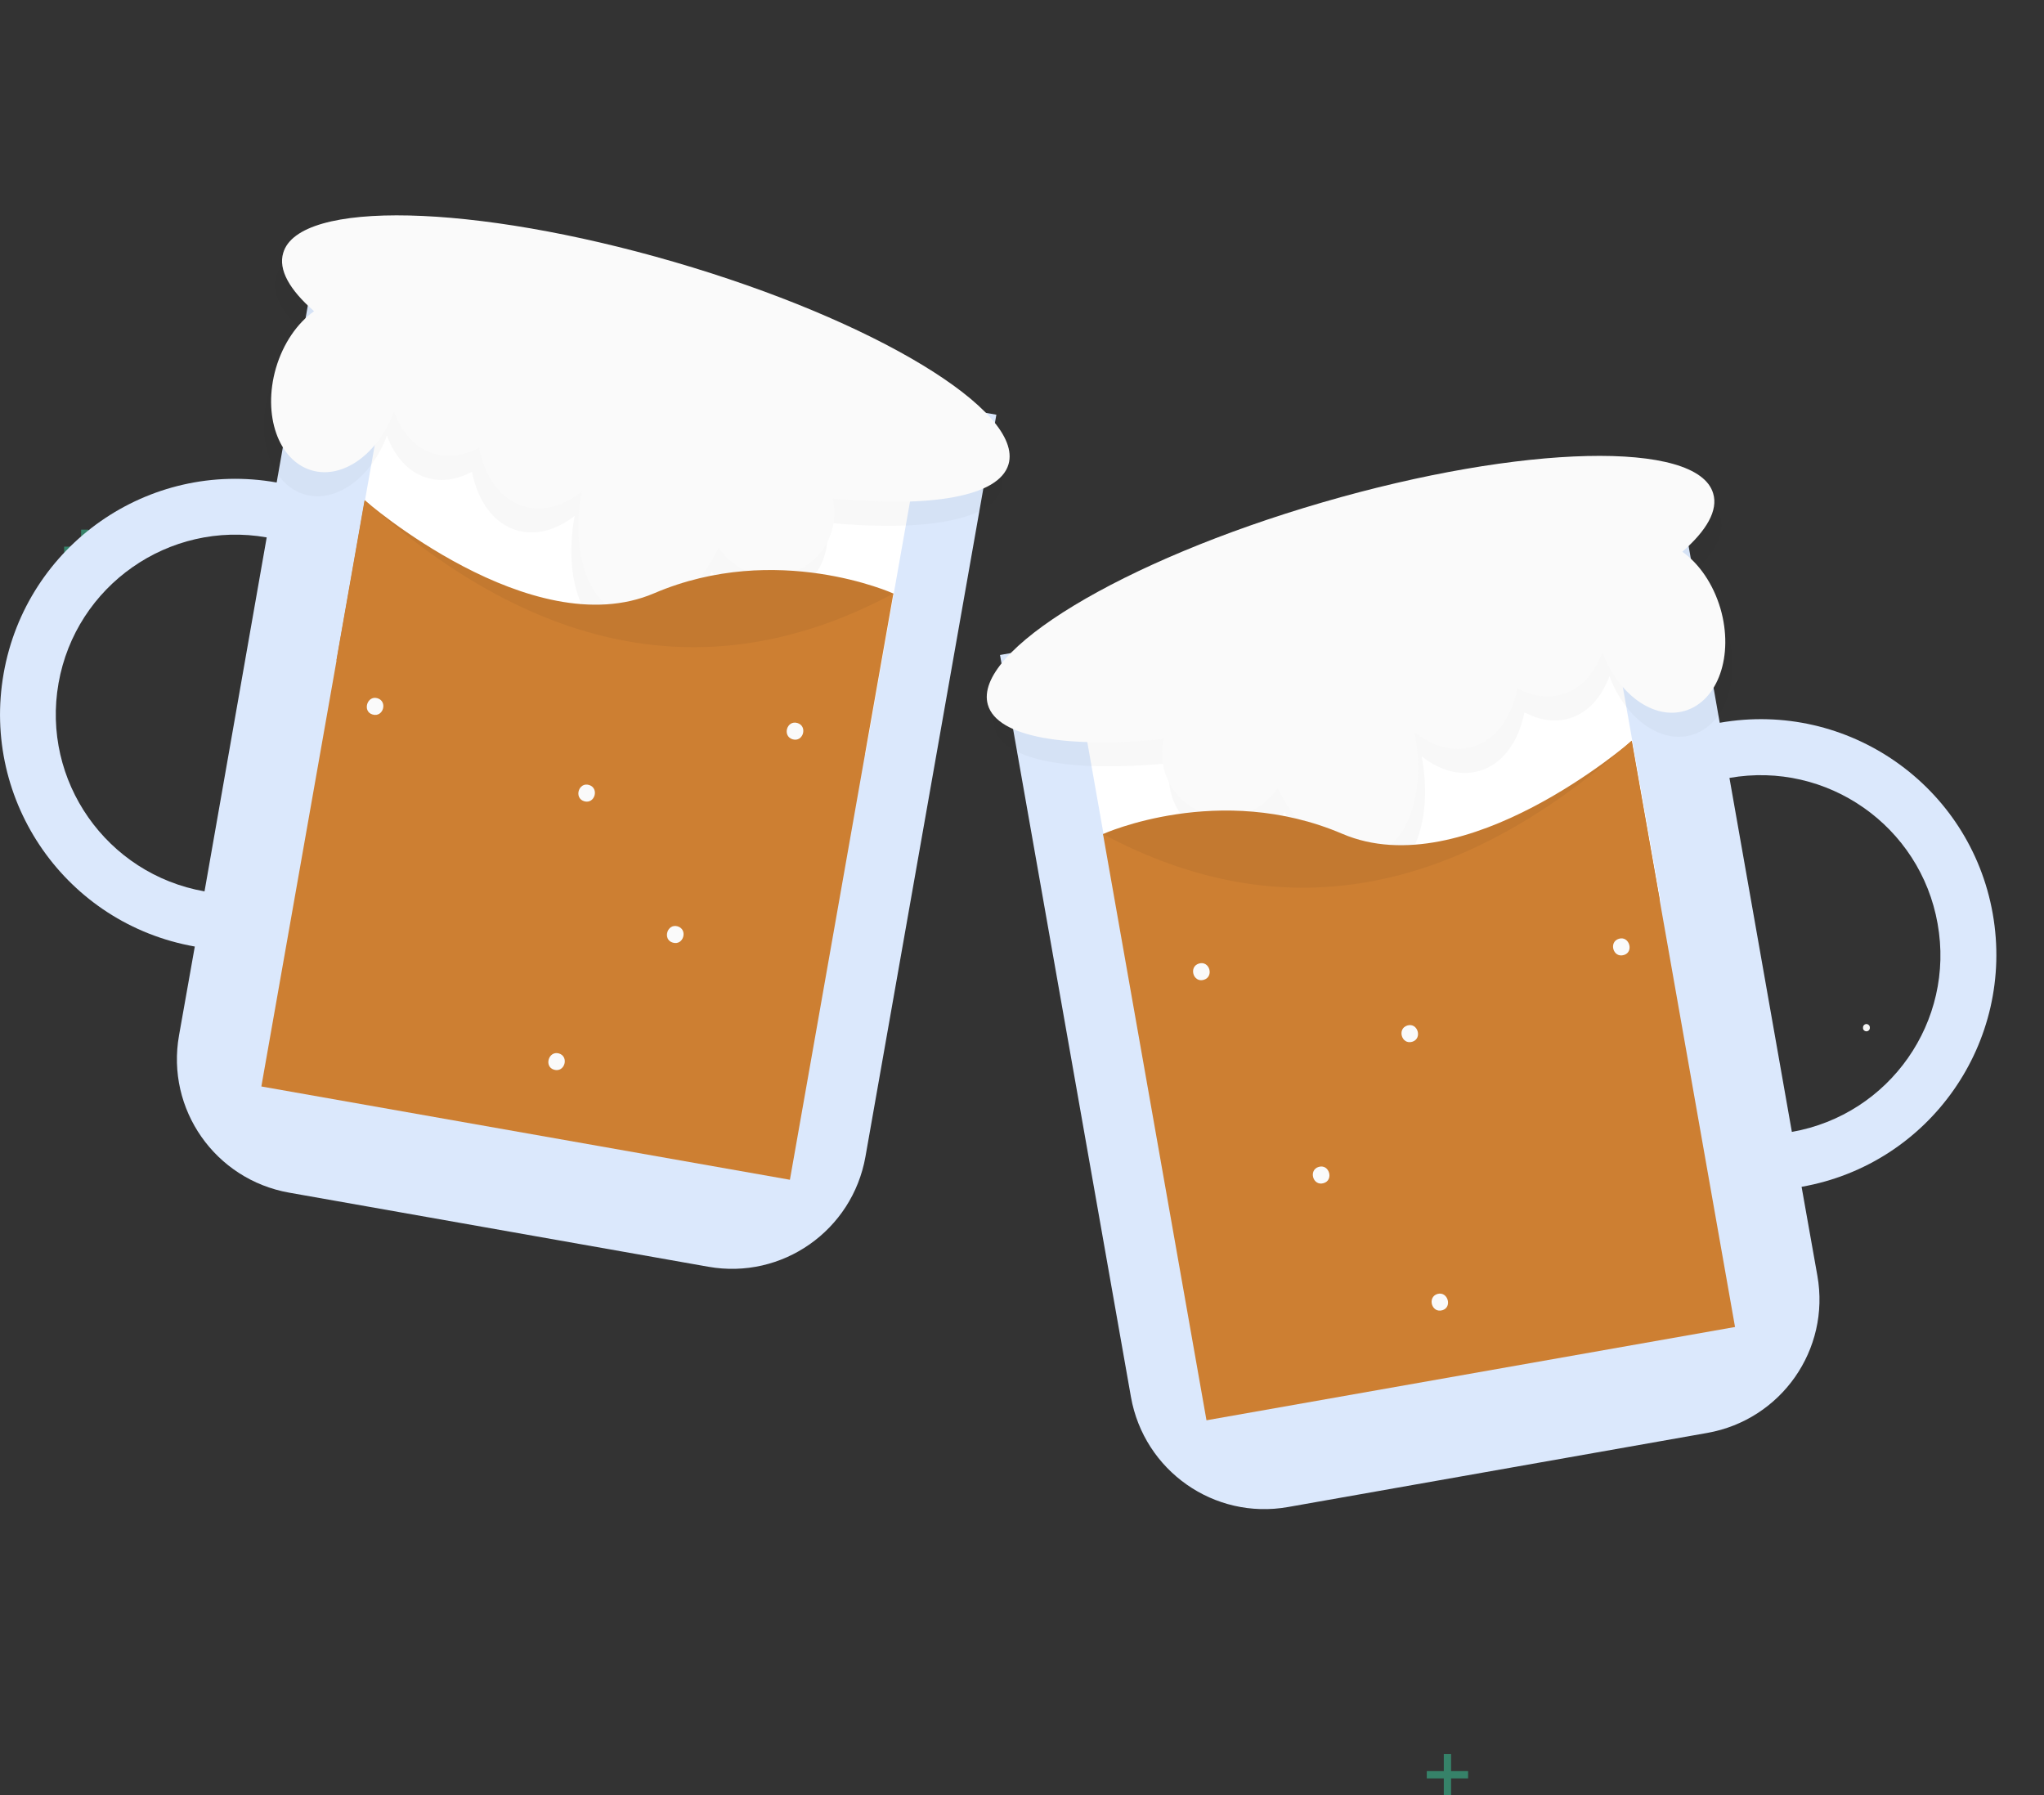 <?xml version="1.0" encoding="utf-8"?>
<!-- Generator: Adobe Illustrator 24.1.0, SVG Export Plug-In . SVG Version: 6.00 Build 0)  -->
<svg version="1.1" id="f30b8817-e1bf-44da-9e46-2bc3b6e9971f"
	 xmlns="http://www.w3.org/2000/svg" xmlns:xlink="http://www.w3.org/1999/xlink" x="0px" y="0px" viewBox="0 0 841.5 739"
	 style="enable-background:new 0 0 841.5 739;" xml:space="preserve">
<rect x="0" y="0" width="841.5" height="739" fill="#333333" stroke="none"/>
<style type="text/css">
	.st0{fill:#F5F5F5;}
	.st1{opacity:0.5;}
	.st2{fill:#3AD29F;}
	.st3{fill:#DBE8FC;}
	.st4{fill:#FFFFFF;}
	.st5{opacity:3.000000e-02;enable-background:new    ;}
	.st6{fill:#FAFAFA;}
	.st7{fill:#CD7F32;}
	.st8{opacity:5.000000e-02;enable-background:new    ;}
</style>
<path class="st0" d="M768.4,424.5c0.8,0,1.5-0.7,1.4-1.6c0-0.8-0.7-1.4-1.4-1.4c-0.8,0-1.5,0.7-1.4,1.6
	C766.9,423.8,767.6,424.5,768.4,424.5z"/>
<g class="st1">
	<rect x="33.4" y="218" class="st2" width="3" height="17"/>
	<rect x="26.4" y="225" class="st2" width="17" height="3"/>
</g>
<g class="st1">
	<rect x="594.4" y="722" class="st2" width="3" height="17"/>
	<rect x="587.4" y="729" class="st2" width="17" height="3"/>
</g>
<path class="st3" d="M708,297.5l-13.7-77.8l-282.6,49.9L465.6,575c5.4,30.4,34.3,50.7,64.7,45.3l0,0l172.6-30.5
	c30.4-5.4,50.7-34.3,45.3-64.7l0,0l-6.5-36.6c52.8-9.3,88-59.6,78.7-112.4C811.1,323.4,760.8,288.2,708,297.5L708,297.5L708,297.5z
	 M737.7,465.9L712,320.2c40.2-7.1,78.6,19.8,85.7,60C804.9,420.4,778,458.8,737.7,465.9L737.7,465.9z"/>
<rect x="452.1" y="253.2" transform="matrix(0.985 -0.174 0.174 0.985 -47.411 102.632)" class="st4" width="221" height="138"/>
<path class="st5" d="M708.2,213c-6.4-22-78.4-20.3-160.9,3.7s-144.1,61.3-137.7,83.3c3.9,13.4,32.2,18,72.4,14.1
	c-3.3,13.9,5.3,27.9,19.2,31.2c10.6,2.5,21.7-1.9,27.7-11c9.7,19.6,25.5,31.4,39.1,27.4c14.9-4.3,21.9-26,17.3-50.4
	c7.5,5.9,15.9,8.3,23.8,6c9.6-2.8,16.1-12,18.5-24.1c6,3.2,12.4,4.3,18.4,2.5c7.7-2.2,13.4-8.7,16.6-17.4c6.4,17.3,21,28,33.9,24.2
	c13.7-4,20.3-22.8,14.7-42.1c-3-10.2-8.8-18.5-15.7-23.4C705.6,228.3,710.3,219.9,708.2,213z"/>
<path class="st6" d="M705.3,203.1c-6.4-22-78.4-20.3-160.9,3.7s-144.1,61.3-137.7,83.3c3.9,13.4,32.2,18,72.4,14.1
	c-3.3,13.9,5.3,27.9,19.2,31.2c10.6,2.5,21.7-1.9,27.7-11c9.7,19.6,25.5,31.4,39.1,27.4c14.9-4.3,21.9-26,17.3-50.4
	c7.5,5.9,15.9,8.3,23.8,6c9.6-2.8,16.1-12,18.5-24.1c6,3.2,12.4,4.3,18.4,2.5c7.7-2.2,13.4-8.7,16.6-17.4c6.4,17.3,21,28,33.9,24.2
	c13.7-4,20.3-22.8,14.7-42.1c-3-10.2-8.8-18.5-15.7-23.4C702.7,218.3,707.4,210,705.3,203.1z"/>
<path class="st7" d="M454.1,343.3c0,0,48-21.7,98.5-0.1s119.2-38.3,119.2-38.3l11.6,65.9L531.5,419l-44.4-4.3L454.1,343.3z"/>
<path class="st8" d="M454.1,343.3c0,0,48-21.7,98.5-0.1s119.2-38.3,119.2-38.3l11.6,65.9L531.5,419l-44.4-4.3L454.1,343.3z"/>
<path class="st7" d="M714.3,546.2l-217.6,38.4l-42.6-241.3c72.9,39.1,145.5,26.3,217.6-38.4L714.3,546.2z"/>
<path class="st6" d="M493.6,396.6c-4.3,1.3-2.4,8,2,6.7C499.9,402,498,395.3,493.6,396.6z"/>
<path class="st6" d="M591.8,532.6c-4.3,1.3-2.4,8,2,6.7C598,538.1,596.1,531.4,591.8,532.6z"/>
<path class="st6" d="M542.9,480.3c-4.3,1.3-2.4,8,2,6.7C549.2,485.8,547.3,479,542.9,480.3z"/>
<path class="st6" d="M579.4,422.1c-4.3,1.3-2.4,8,2,6.7C585.7,427.5,583.7,420.8,579.4,422.1z"/>
<path class="st6" d="M666.5,386.4c-4.3,1.3-2.4,8,2,6.7C672.8,391.9,670.8,385.1,666.5,386.4z"/>
<path class="st3" d="M1.5,277.2C-7.8,330,27.4,380.3,80.2,389.6l-6.5,36.6c-5.4,30.4,14.9,59.3,45.3,64.7l0,0l172.6,30.5
	c30.4,5.4,59.3-14.9,64.7-45.3l0,0l53.9-305.4l-282.6-49.9l-13.7,77.8C61.1,189.2,10.8,224.4,1.5,277.2z M24.1,281.2
	c7.1-40.2,45.5-67.1,85.7-60c0,0,0,0,0,0L84.2,366.9C43.9,359.8,17,321.4,24.1,281.2L24.1,281.2z"/>
<rect x="190.3" y="112.7" transform="matrix(0.174 -0.985 0.985 0.174 -5.515 439.747)" class="st4" width="138" height="221"/>
<path class="st5" d="M113.7,114c6.4-22,78.4-20.3,160.9,3.7s144.1,61.3,137.7,83.3c-3.9,13.4-32.2,18-72.4,14.1
	c3.3,13.9-5.3,27.9-19.2,31.2c-10.6,2.5-21.7-1.9-27.7-11c-9.7,19.6-25.5,31.4-39.1,27.4c-14.9-4.3-21.9-26-17.3-50.4
	c-7.5,5.9-15.9,8.3-23.8,6c-9.6-2.8-16.1-12-18.5-24.1c-6,3.2-12.4,4.3-18.4,2.5c-7.7-2.2-13.4-8.7-16.6-17.4
	c-6.4,17.3-21,28-33.9,24.2c-13.7-4-20.3-22.8-14.7-42.1c3-10.2,8.8-18.5,15.7-23.4C116.3,129.3,111.6,120.9,113.7,114z"/>
<path class="st6" d="M116.6,104.1c6.4-22,78.4-20.3,160.9,3.7s144.1,61.3,137.7,83.3c-3.9,13.4-32.2,18-72.4,14.1
	c3.3,13.9-5.3,27.9-19.2,31.2c-10.6,2.5-21.7-1.9-27.7-11c-9.7,19.6-25.5,31.4-39.1,27.4c-14.9-4.3-21.9-26-17.3-50.4
	c-7.5,5.9-15.9,8.3-23.8,6c-9.6-2.8-16.1-12-18.5-24.1c-6,3.2-12.4,4.3-18.4,2.5c-7.7-2.2-13.4-8.7-16.6-17.4
	c-6.4,17.3-21,28-33.9,24.2c-13.7-4-20.3-22.8-14.7-42.1c3-10.2,8.8-18.5,15.7-23.4C119.2,119.3,114.5,111,116.6,104.1z"/>
<path class="st7" d="M367.8,244.3c0,0-48-21.7-98.5-0.1s-119.2-38.3-119.2-38.3l-11.6,65.9L290.4,320l44.4-4.3L367.8,244.3z"/>
<path class="st8" d="M367.8,244.3c0,0-48-21.7-98.5-0.1s-119.2-38.3-119.2-38.3l-11.6,65.9L290.4,320l44.4-4.3L367.8,244.3z"/>
<path class="st7" d="M107.6,447.2l217.6,38.4l42.6-241.3c-72.9,39.1-145.5,26.3-217.6-38.4L107.6,447.2z"/>
<path class="st6" d="M328.3,297.6c4.3,1.3,2.4,8-2,6.7C322,303,323.9,296.3,328.3,297.6z"/>
<path class="st6" d="M230.1,433.6c4.3,1.3,2.4,8-2,6.7C223.9,439.1,225.8,432.4,230.1,433.6z"/>
<path class="st6" d="M279,381.3c4.3,1.3,2.4,8-2,6.7C272.7,386.8,274.6,380,279,381.3z"/>
<path class="st6" d="M242.5,323.1c4.3,1.3,2.4,8-2,6.7C236.2,328.5,238.2,321.8,242.5,323.1z"/>
<path class="st6" d="M155.4,287.4c4.3,1.3,2.4,8-2,6.7C149.1,292.9,151.1,286.1,155.4,287.4z"/>
</svg>

